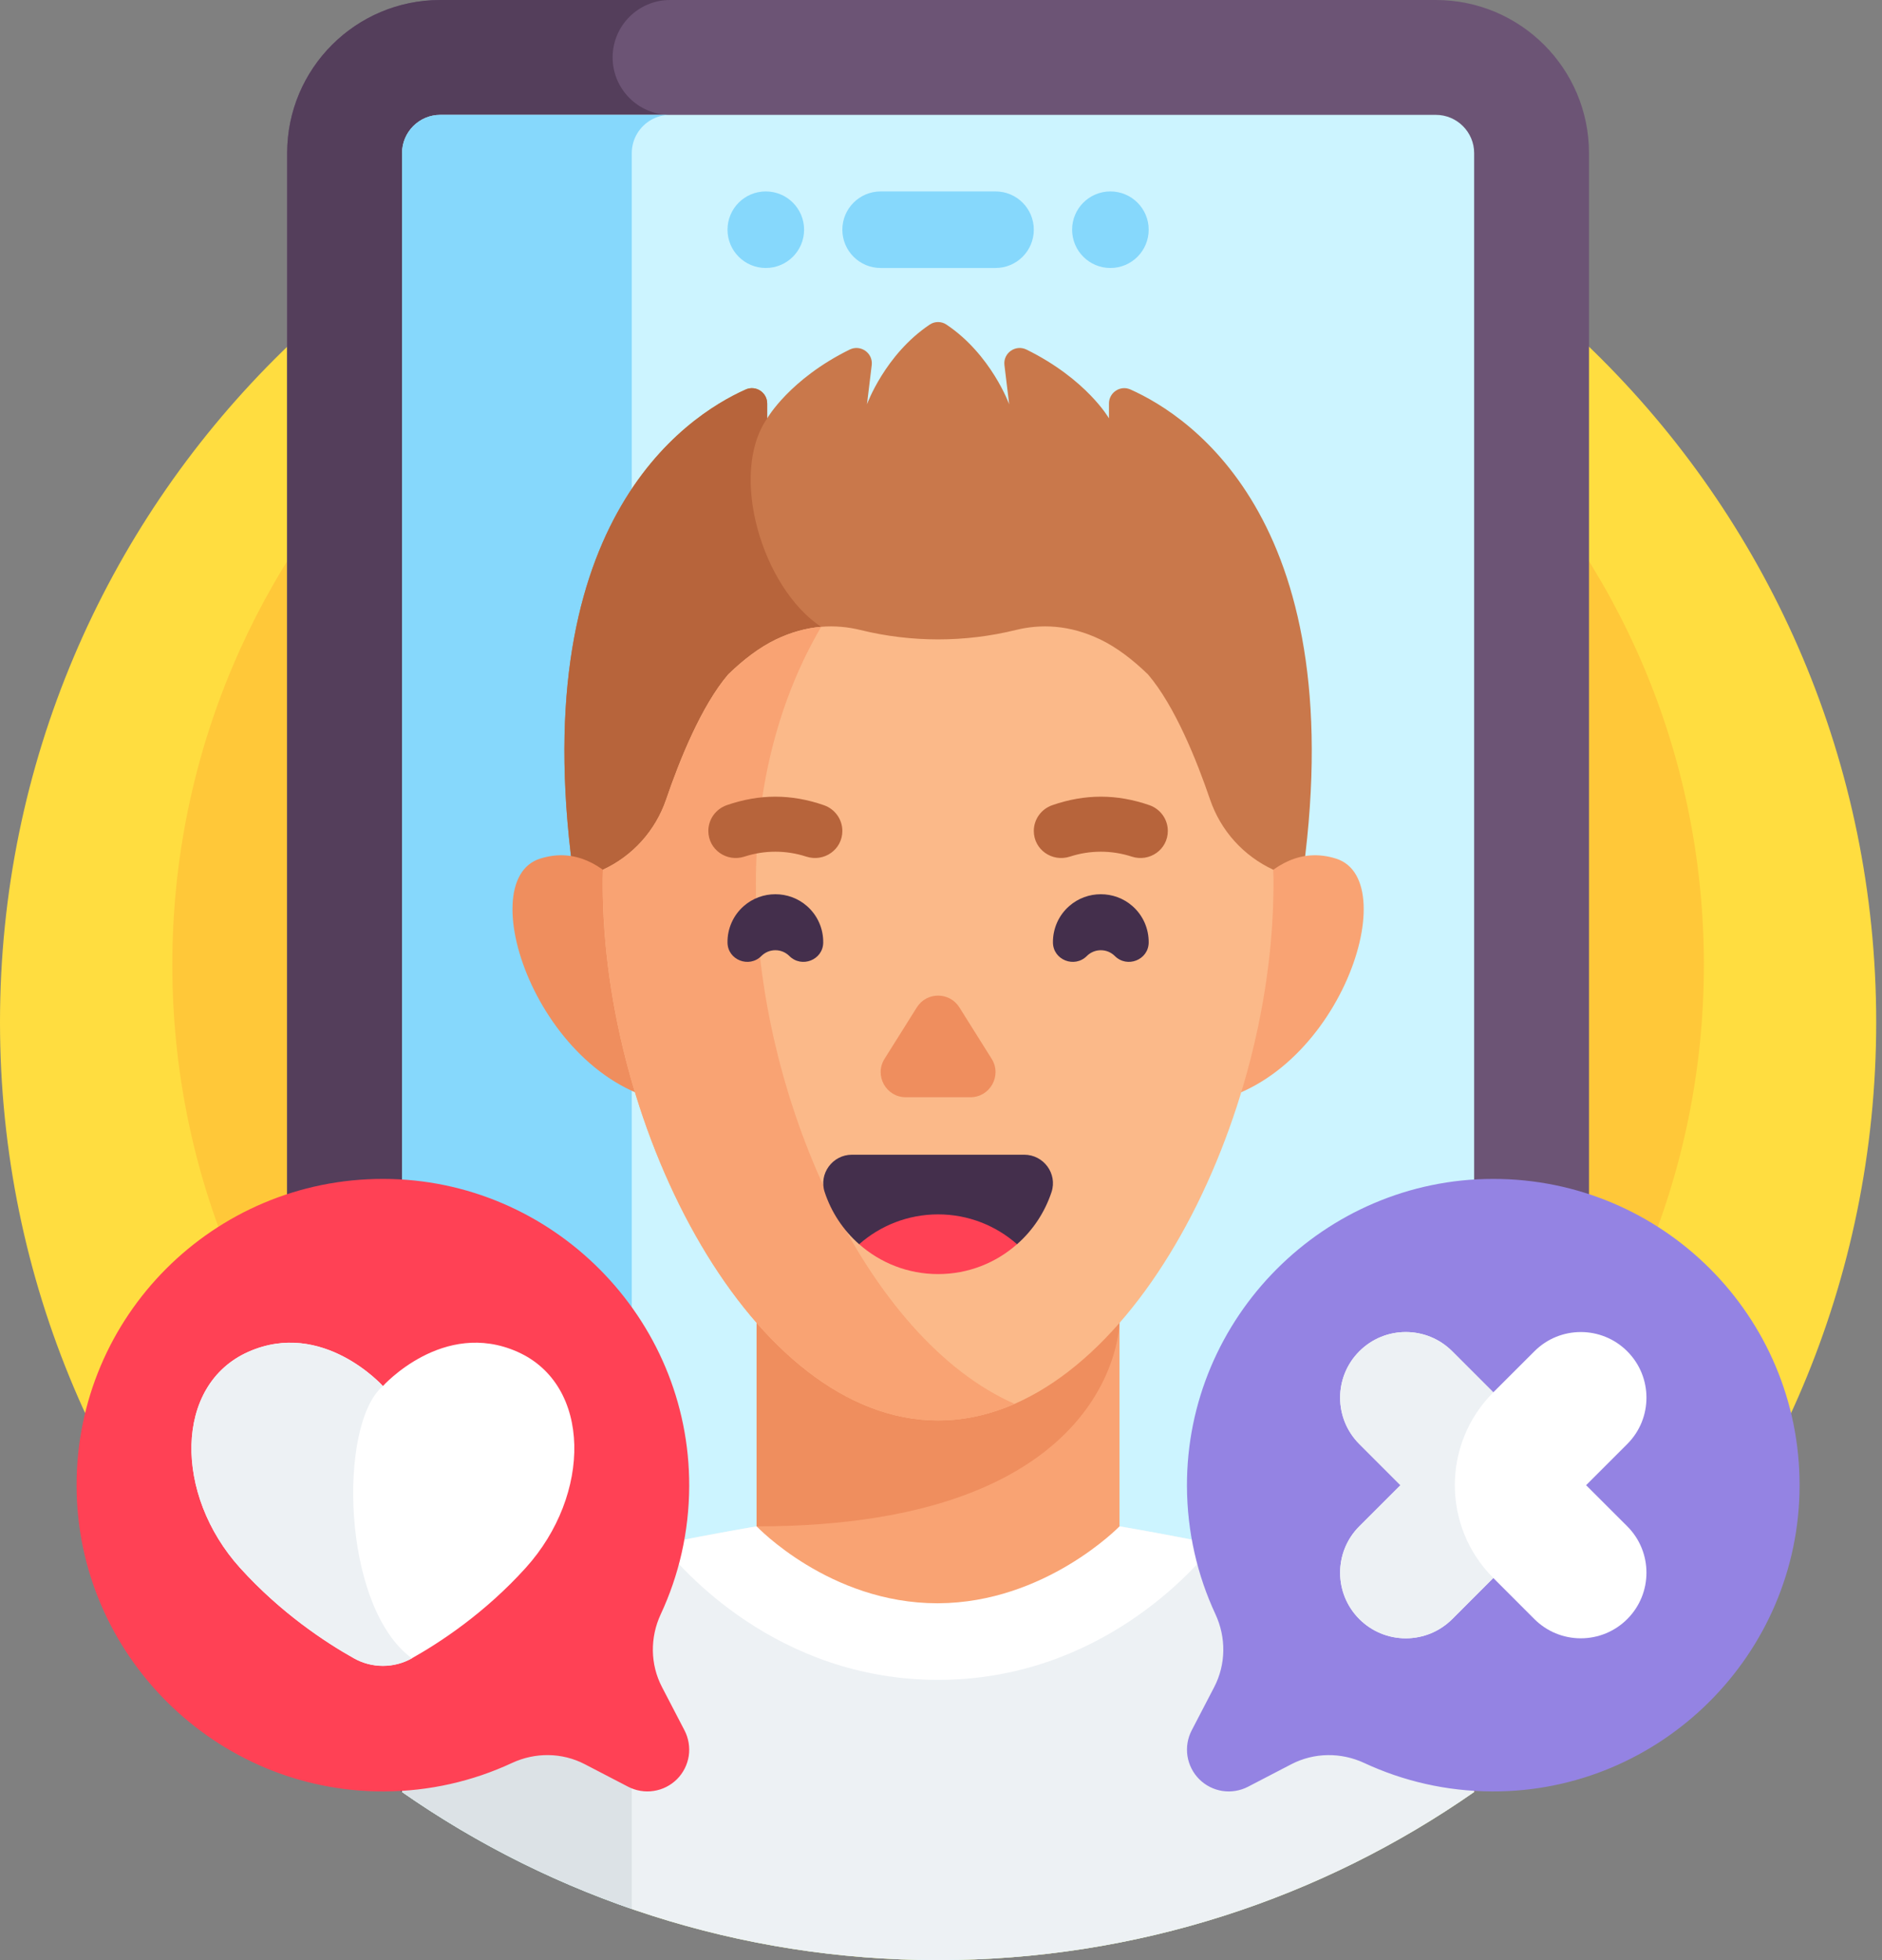<svg width="48" height="50" viewBox="0 0 48 50" fill="none" xmlns="http://www.w3.org/2000/svg">
<rect x="0" y="0" width="48" height="50" fill="#808080" stroke="none"/>
<path d="M23.926 50C37.14 50 47.852 39.288 47.852 26.074C47.852 12.86 37.14 2.148 23.926 2.148C10.712 2.148 0 12.86 0 26.074C0 39.288 10.712 50 23.926 50Z" fill="#FFDD40"/>
<path d="M23.926 44.141C34.713 44.141 43.457 35.396 43.457 24.609C43.457 13.823 34.713 5.078 23.926 5.078C13.139 5.078 4.395 13.823 4.395 24.609C4.395 35.396 13.139 44.141 23.926 44.141Z" fill="#FFC839"/>
<path d="M37.596 45.711C38.635 44.987 39.615 44.181 40.527 43.303V3.906C40.527 1.749 38.778 0 36.621 0H11.23C9.073 0 7.324 1.749 7.324 3.906V43.303C8.236 44.181 9.216 44.987 10.255 45.711H37.596Z" fill="#6C5475"/>
<path d="M17.09 45.711V2.93C16.281 2.93 15.625 2.273 15.625 1.465C15.625 0.656 16.281 0 17.09 0H11.23C9.073 0 7.324 1.749 7.324 3.906V43.303C8.237 44.181 9.218 44.987 10.257 45.711H17.09Z" fill="#543E5B"/>
<path d="M37.598 3.906V45.711C33.723 48.415 29.01 50 23.926 50C18.842 50 14.129 48.415 10.254 45.711V3.906C10.254 3.368 10.692 2.93 11.23 2.93H36.621C37.159 2.93 37.598 3.368 37.598 3.906Z" fill="#CCF4FF"/>
<path d="M17.09 2.93C16.734 2.93 16.423 3.121 16.252 3.405C16.164 3.552 16.113 3.723 16.113 3.906V48.695C14.032 47.976 12.06 46.972 10.254 45.711V3.906C10.254 3.368 10.692 2.93 11.23 2.93H17.09Z" fill="#86D8FC"/>
<path d="M28.553 38.935H19.298C19.117 38.965 14.035 39.816 10.331 41.039C10.305 41.048 10.28 41.056 10.254 41.065V45.711C14.129 48.415 18.842 49.999 23.926 49.999C29.01 49.999 33.723 48.415 37.598 45.71V41.065L37.52 41.039C33.816 39.816 28.734 38.965 28.553 38.935Z" fill="#EDF1F4"/>
<path d="M16.113 39.545C14.361 39.914 12.175 40.43 10.331 41.039C10.305 41.048 10.28 41.057 10.254 41.065V45.711C12.06 46.971 14.032 47.975 16.113 48.695V39.545Z" fill="#DCE2E6"/>
<path d="M23.926 42.851C28.053 42.851 30.494 40.004 30.974 39.387C29.6 39.111 28.63 38.948 28.553 38.935H19.298C19.221 38.948 18.251 39.111 16.877 39.387C17.358 40.004 19.799 42.851 23.926 42.851Z" fill="white"/>
<path d="M19.298 29.82V38.935C19.298 38.935 21.156 40.897 23.905 40.897C23.912 40.897 23.919 40.897 23.926 40.897C26.663 40.887 28.553 38.935 28.553 38.935V29.82H19.298Z" fill="#F9A373"/>
<path d="M19.298 29.771V38.936C28.549 38.936 28.553 33.721 28.553 33.721V29.772H19.298V29.771Z" fill="#EF8E5E"/>
<path d="M17.458 44.139L16.884 43.035C16.582 42.455 16.576 41.77 16.852 41.177C17.314 40.185 17.574 39.079 17.578 37.913C17.594 33.608 14.079 30.076 9.773 30.072C5.453 30.068 1.949 33.572 1.953 37.892C1.957 42.197 5.489 45.713 9.794 45.697C10.96 45.693 12.066 45.433 13.058 44.971C13.651 44.695 14.336 44.701 14.916 45.003L16.02 45.577C16.221 45.681 16.451 45.719 16.674 45.684C16.898 45.65 17.105 45.545 17.266 45.385C17.426 45.225 17.531 45.017 17.566 44.794C17.6 44.57 17.562 44.34 17.458 44.139Z" fill="#FF4155"/>
<path d="M31.831 45.577L32.935 45.003C33.515 44.702 34.201 44.695 34.794 44.971C35.786 45.433 36.892 45.693 38.057 45.697C42.362 45.713 45.894 42.198 45.898 37.892C45.903 33.572 42.399 30.068 38.078 30.072C33.773 30.076 30.258 33.608 30.273 37.913C30.278 39.079 30.538 40.185 31 41.177C31.275 41.77 31.269 42.455 30.968 43.035L30.394 44.139C30.289 44.34 30.252 44.57 30.286 44.794C30.321 45.017 30.426 45.225 30.586 45.385C30.746 45.545 30.953 45.65 31.177 45.685C31.401 45.719 31.63 45.681 31.831 45.577Z" fill="#9483E3"/>
<path d="M13.198 34.483C11.301 33.64 9.766 35.356 9.766 35.356C9.766 35.356 8.23 33.64 6.333 34.483C4.436 35.326 4.436 38.126 6.122 39.993C7.161 41.143 8.303 41.894 9.027 42.3C9.252 42.427 9.507 42.493 9.766 42.493C10.025 42.493 10.279 42.427 10.505 42.3C11.228 41.894 12.37 41.144 13.409 39.993C15.095 38.126 15.095 35.326 13.198 34.483Z" fill="white"/>
<path d="M9.766 35.358C9.766 35.358 8.23 33.642 6.333 34.485C4.436 35.328 4.436 38.128 6.122 39.995C7.161 41.145 8.303 41.896 9.027 42.302C9.252 42.429 9.507 42.495 9.766 42.495C10.025 42.495 10.279 42.429 10.505 42.302C8.699 40.978 8.621 36.312 9.766 35.358Z" fill="#EDF1F4"/>
<path d="M35.719 37.885L34.67 36.836C34.016 36.182 34.016 35.123 34.67 34.469C35.324 33.815 36.384 33.815 37.038 34.469L38.086 35.517L39.135 34.469C39.788 33.815 40.848 33.815 41.502 34.469C42.156 35.123 42.156 36.183 41.502 36.836L40.453 37.885L41.502 38.933C42.156 39.587 42.156 40.647 41.502 41.301C41.347 41.456 41.162 41.58 40.959 41.664C40.756 41.748 40.538 41.791 40.318 41.791C40.098 41.791 39.88 41.748 39.677 41.664C39.474 41.58 39.29 41.456 39.134 41.301L38.086 40.252L37.038 41.301C36.882 41.456 36.698 41.58 36.495 41.664C36.291 41.748 36.074 41.791 35.854 41.791C35.634 41.791 35.416 41.748 35.213 41.664C35.01 41.58 34.825 41.456 34.67 41.301C34.016 40.647 34.016 39.587 34.67 38.933L35.719 37.885Z" fill="white"/>
<path d="M34.67 34.469C34.016 35.123 34.016 36.183 34.67 36.836L35.718 37.885L34.67 38.933C34.016 39.587 34.016 40.647 34.67 41.301C34.825 41.456 35.01 41.58 35.213 41.664C35.416 41.748 35.634 41.791 35.854 41.791C36.074 41.791 36.291 41.748 36.495 41.664C36.698 41.58 36.882 41.456 37.038 41.301L38.086 40.252C36.778 38.945 36.778 36.825 38.086 35.517L37.038 34.469C36.384 33.815 35.324 33.815 34.67 34.469Z" fill="#EDF1F4"/>
<path d="M28.284 10.293V10.671C28.284 10.671 27.713 9.673 26.182 8.918C25.902 8.78 25.581 9.005 25.618 9.314L25.739 10.313C25.739 10.313 25.281 9.045 24.139 8.28C24.076 8.237 24.002 8.215 23.925 8.215C23.849 8.215 23.775 8.237 23.712 8.28C22.57 9.045 22.112 10.313 22.112 10.313L22.233 9.314C22.27 9.005 21.949 8.78 21.669 8.918C20.138 9.673 19.567 10.671 19.567 10.671V10.293C19.567 10.011 19.277 9.82 19.019 9.935C17.475 10.623 13.285 13.377 14.671 22.639H33.18C34.565 13.377 30.375 10.623 28.831 9.935C28.574 9.82 28.284 10.011 28.284 10.293Z" fill="#C9784B"/>
<path d="M20.943 15.99C19.442 14.993 18.58 12.1 19.567 10.672V10.294C19.567 10.012 19.277 9.821 19.02 9.936C17.476 10.625 13.286 13.378 14.672 22.641H20.943V15.99Z" fill="#B7643B"/>
<path d="M31.256 23.799C31.256 23.799 32.27 21.329 34.078 21.903C35.886 22.476 34.034 27.827 30.506 28.164L31.256 23.799Z" fill="#F9A373"/>
<path d="M16.596 23.799C16.596 23.799 15.582 21.329 13.774 21.903C11.966 22.476 13.818 27.827 17.346 28.164L16.596 23.799Z" fill="#EF8E5E"/>
<path d="M30.864 20.399C30.522 19.394 29.964 18.006 29.28 17.204C28.891 16.827 28.484 16.516 28.069 16.315C27.269 15.928 26.53 15.917 25.905 16.071C24.605 16.39 23.247 16.39 21.947 16.071C21.322 15.917 20.583 15.928 19.783 16.315C19.367 16.516 18.96 16.827 18.572 17.204C17.888 18.006 17.33 19.394 16.988 20.399C16.854 20.79 16.642 21.15 16.366 21.457C16.089 21.764 15.753 22.012 15.378 22.185C15.375 22.305 15.372 22.426 15.372 22.547C15.372 28.846 19.202 36.234 23.926 36.234C28.65 36.234 32.48 28.846 32.48 22.547C32.48 22.426 32.477 22.305 32.474 22.185C32.099 22.012 31.763 21.764 31.486 21.457C31.209 21.15 30.998 20.79 30.864 20.399Z" fill="#FBB989"/>
<path d="M19.278 22.548C19.278 20.016 19.897 17.771 20.944 15.99C20.577 16.021 20.188 16.12 19.783 16.316C19.367 16.517 18.96 16.828 18.572 17.205C17.888 18.008 17.33 19.395 16.988 20.4C16.854 20.791 16.642 21.151 16.366 21.458C16.089 21.765 15.753 22.013 15.378 22.186C15.375 22.306 15.372 22.427 15.372 22.548C15.372 28.848 19.202 36.235 23.926 36.235C24.598 36.235 25.252 36.085 25.879 35.811C22.096 34.155 19.278 27.951 19.278 22.548Z" fill="#F9A373"/>
<path d="M29.297 24.044C29.299 23.868 29.263 23.694 29.192 23.533C29.12 23.372 29.015 23.229 28.883 23.113C28.426 22.71 27.726 22.71 27.27 23.113C27.137 23.229 27.032 23.372 26.96 23.533C26.889 23.694 26.853 23.868 26.855 24.044C26.861 24.488 27.405 24.7 27.719 24.387C27.765 24.34 27.821 24.303 27.883 24.277C27.944 24.252 28.01 24.239 28.076 24.239C28.142 24.239 28.208 24.252 28.27 24.277C28.331 24.303 28.387 24.34 28.434 24.387C28.747 24.7 29.291 24.488 29.297 24.044ZM18.555 24.044C18.552 23.868 18.588 23.694 18.66 23.533C18.731 23.372 18.837 23.229 18.969 23.113C19.426 22.71 20.125 22.71 20.582 23.113C20.714 23.229 20.82 23.372 20.891 23.533C20.963 23.694 20.998 23.868 20.996 24.044C20.991 24.488 20.446 24.7 20.133 24.387C20.086 24.34 20.03 24.303 19.969 24.277C19.908 24.252 19.842 24.239 19.776 24.239C19.709 24.239 19.643 24.252 19.582 24.277C19.521 24.303 19.465 24.34 19.418 24.387C19.105 24.7 18.56 24.488 18.555 24.044Z" fill="#442F4C"/>
<path d="M18.066 21.196V21.196C18.066 20.898 18.257 20.636 18.538 20.538C19.369 20.251 20.176 20.249 21.012 20.539C21.294 20.636 21.484 20.899 21.484 21.196C21.484 21.673 21.017 21.998 20.564 21.851C20.051 21.684 19.499 21.684 18.987 21.851C18.534 21.998 18.066 21.673 18.066 21.196ZM29.785 21.196V21.196C29.785 20.898 29.595 20.636 29.314 20.538C28.482 20.251 27.676 20.249 26.839 20.539C26.558 20.636 26.367 20.899 26.367 21.196C26.367 21.673 26.834 21.998 27.288 21.851C27.8 21.684 28.352 21.684 28.865 21.851C29.318 21.998 29.785 21.673 29.785 21.196Z" fill="#B7643B"/>
<path d="M22.56 27.009L23.384 25.696C23.635 25.297 24.217 25.297 24.468 25.696L25.292 27.009C25.559 27.435 25.253 27.989 24.75 27.989H23.102C22.599 27.989 22.292 27.435 22.56 27.009Z" fill="#EF8E5E"/>
<path d="M21.913 31.739H25.939C26.346 31.381 26.649 30.922 26.819 30.408C26.974 29.938 26.617 29.455 26.122 29.455H21.729C21.235 29.455 20.878 29.938 21.033 30.408C21.202 30.922 21.506 31.381 21.913 31.739Z" fill="#442F4C"/>
<path d="M25.939 31.738C25.403 32.212 24.698 32.5 23.926 32.5C23.154 32.5 22.449 32.212 21.913 31.738C22.45 31.265 23.154 30.977 23.926 30.977C24.698 30.977 25.402 31.265 25.939 31.738Z" fill="#FF4155"/>
<path d="M19.531 6.836C20.071 6.836 20.508 6.399 20.508 5.859C20.508 5.32 20.071 4.883 19.531 4.883C18.992 4.883 18.555 5.32 18.555 5.859C18.555 6.399 18.992 6.836 19.531 6.836Z" fill="#86D8FC"/>
<path d="M28.32 6.836C28.86 6.836 29.297 6.399 29.297 5.859C29.297 5.32 28.86 4.883 28.32 4.883C27.781 4.883 27.344 5.32 27.344 5.859C27.344 6.399 27.781 6.836 28.32 6.836Z" fill="#86D8FC"/>
<path d="M25.391 6.836H22.461C21.922 6.836 21.484 6.399 21.484 5.859C21.484 5.32 21.922 4.883 22.461 4.883H25.391C25.93 4.883 26.367 5.32 26.367 5.859C26.367 6.399 25.93 6.836 25.391 6.836Z" fill="#86D8FC"/>
</svg>
